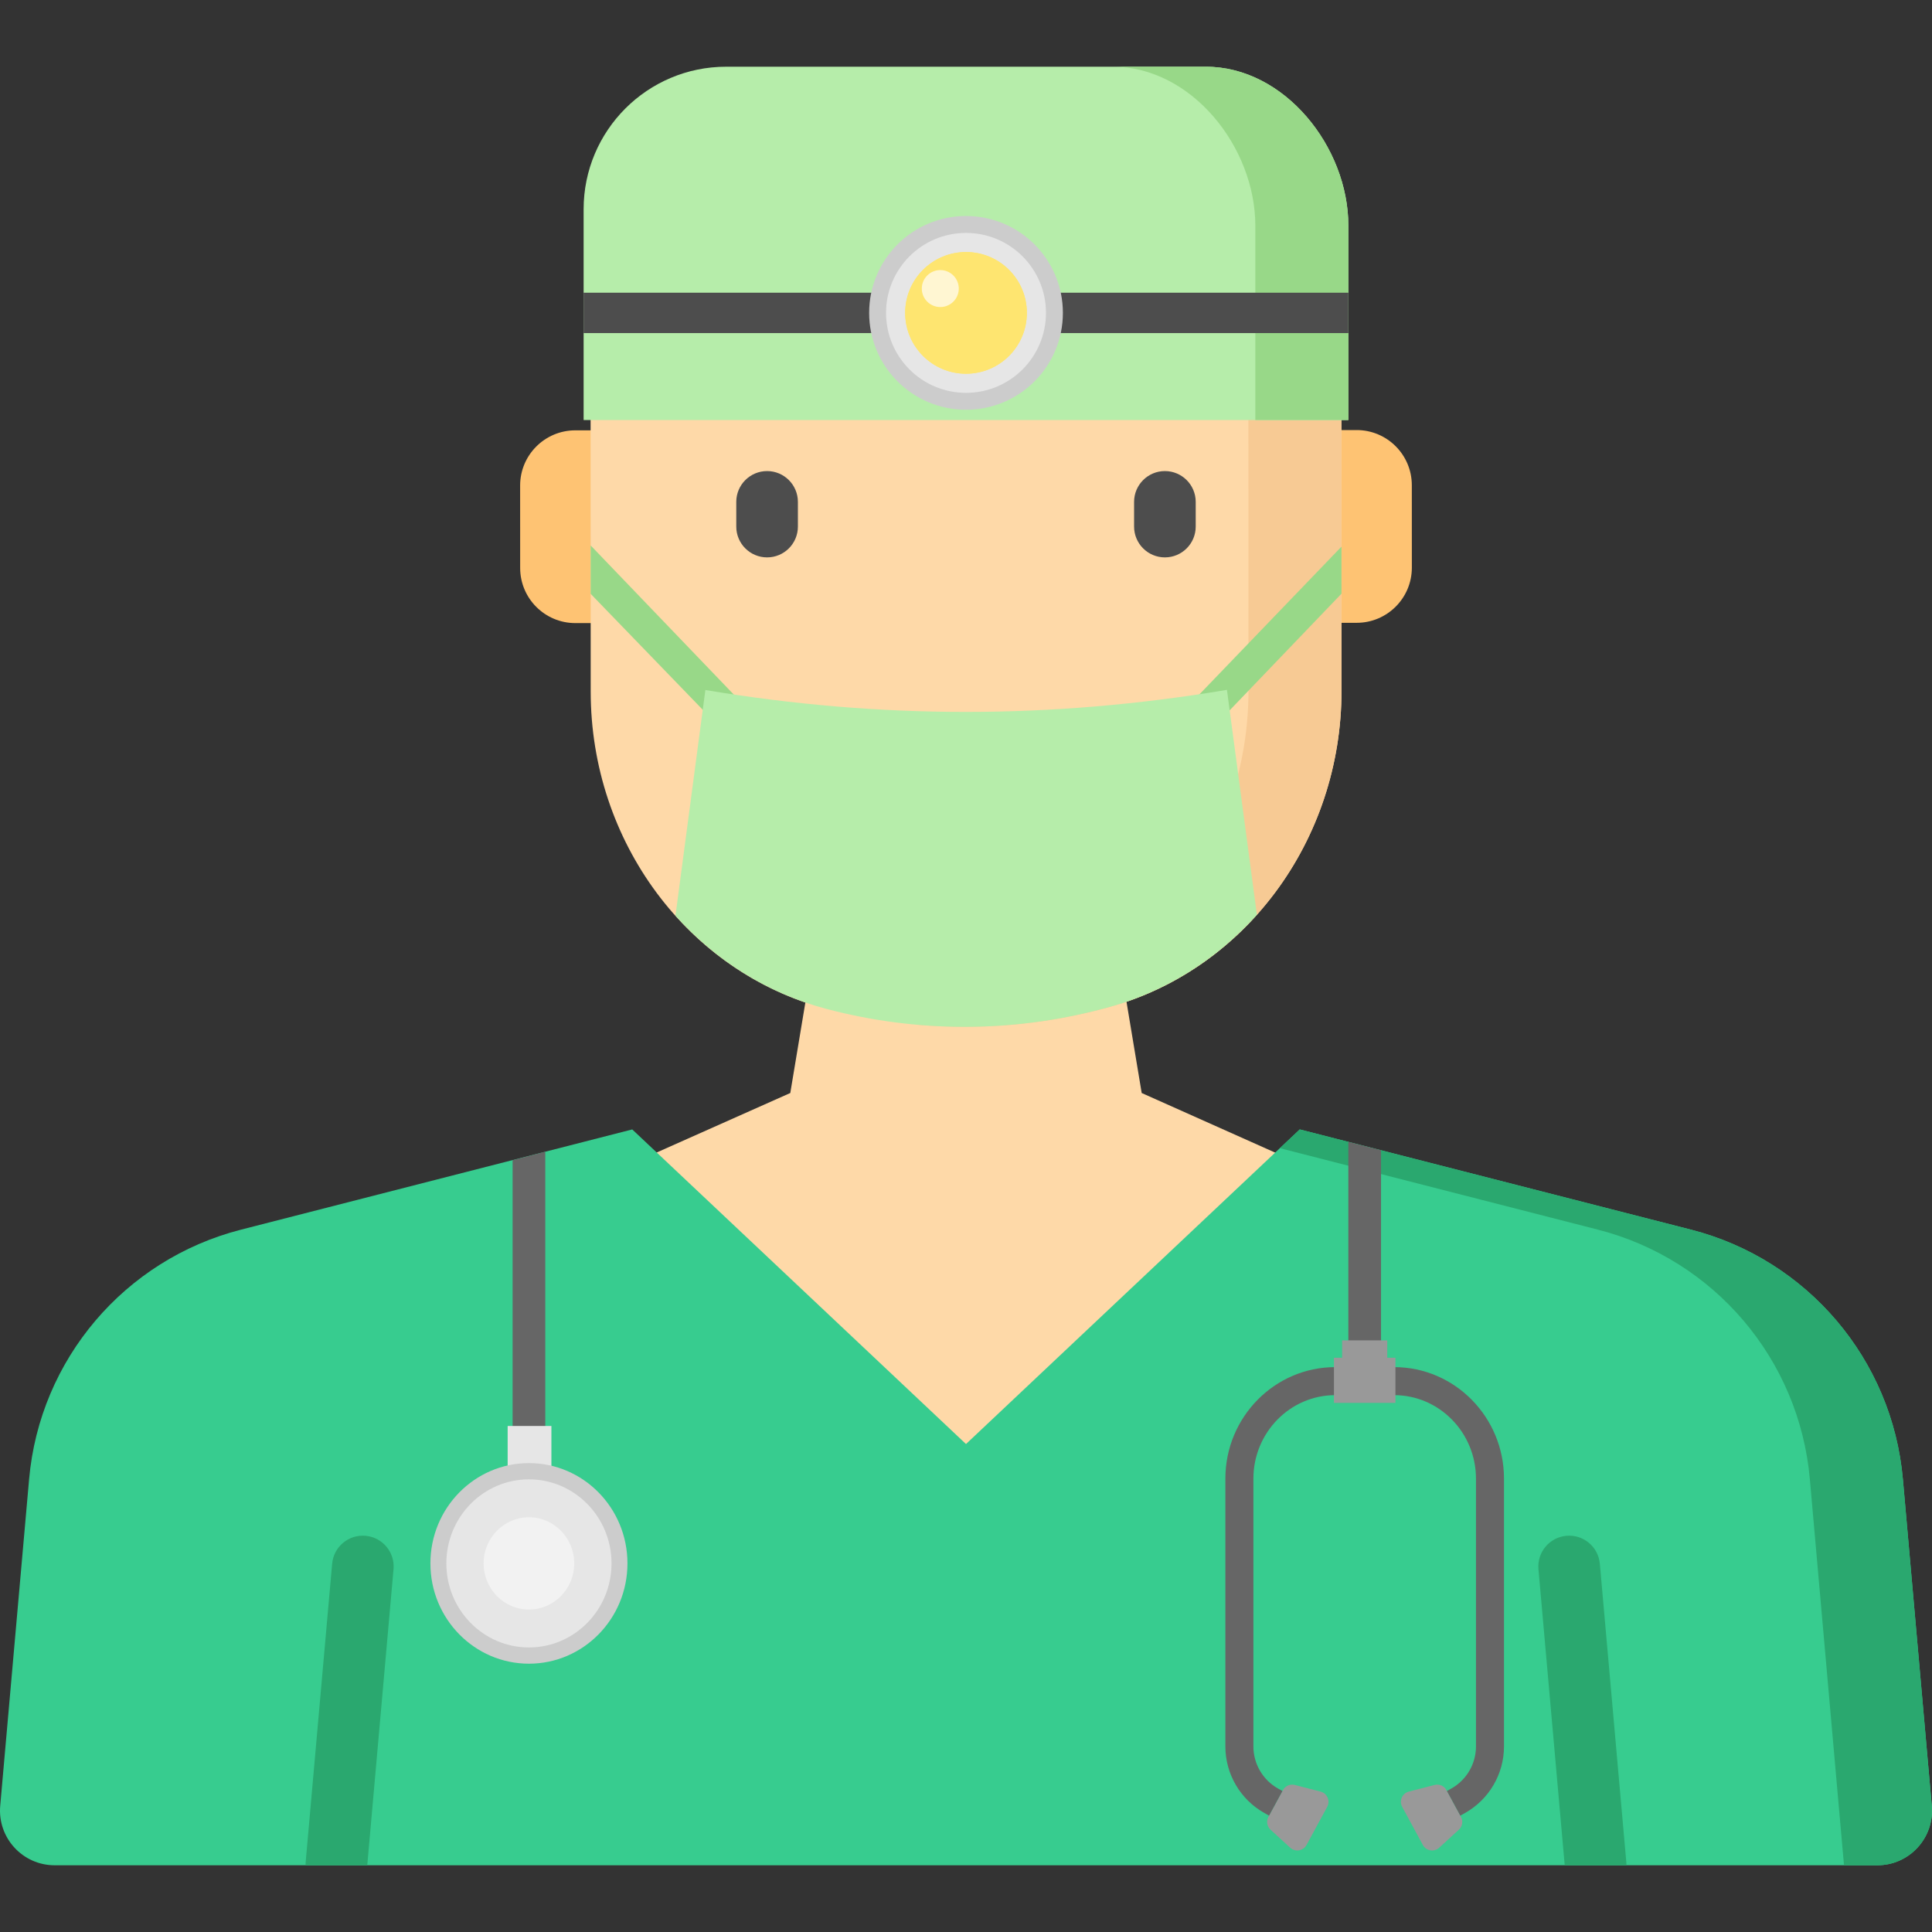 <?xml version="1.0" encoding="iso-8859-1"?>
<!-- Uploaded to: SVG Repo, www.svgrepo.com, Transformed by: SVG Repo Mixer Tools -->
<svg version="1.1" id="Layer_1" xmlns="http://www.w3.org/2000/svg" xmlns:xlink="http://www.w3.org/1999/xlink" 
	 viewBox="0 0 512.001 512.001" xml:space="preserve">
<rect x="0" y="0" width="512.001" height="512.001" fill="#333333" stroke="none"/>
<g>
	<path style="fill:#FEC373;" d="M359.538,165.052l-9.479,0.003l-0.016-51.081l9.478-0.003c8.076-0.002,14.626,6.542,14.628,14.62
		l0.008,21.833C374.161,158.5,367.615,165.049,359.538,165.052z"/>
	<path style="fill:#FEC373;" d="M152.476,165.126l9.479-0.003l-0.016-51.081l-9.479,0.003c-8.076,0.002-14.622,6.552-14.62,14.628
		l0.008,21.833C137.85,158.584,144.4,165.128,152.476,165.126z"/>
</g>
<polygon style="fill:#FED9A8;" points="255.999,387.057 340.557,306.626 302.561,289.658 297.236,257.676 256.725,244.418 
	256.725,243.915 255.999,244.167 255.272,243.915 255.272,244.418 214.761,257.676 209.436,289.658 170.714,306.899 "/>
<path style="fill:#37CC8F;" d="M504.286,391.994c-2.806-31.72-25.314-58.221-56.162-66.124l-103.677-26.56l-88.448,83.376
	l-88.448-83.376L63.875,325.87c-30.848,7.902-53.357,34.404-56.162,66.124L0.058,478.55c-0.75,8.476,5.928,15.77,14.437,15.77
	h240.417h2.177h240.417c8.508,0,15.187-7.295,14.437-15.77L504.286,391.994z"/>
<path style="fill:#2AA86F;" d="M504.286,391.994c-2.806-31.72-25.314-58.221-56.162-66.124l-103.677-26.56l-5.268,4.967
	l84.29,21.593c30.848,7.902,53.357,34.404,56.162,66.124l9.051,102.326h8.824c8.508,0,15.187-7.295,14.437-15.77L504.286,391.994z"
	/>
<path style="fill:#FED9A8;" d="M292.826,267.196l-1.091,0.284c-23.876,6.231-48.847,6.196-72.708-0.101l0,0
	c-36.723-9.691-62.472-44.341-62.485-84.085L156.514,98l198.975-0.065L355.516,183C355.53,222.852,329.67,257.582,292.826,267.196z"
	/>
<path style="fill:#F7CA94;" d="M355.489,97.937l-24.655,0.008l0.028,85.057c0.013,39.85-25.848,74.58-62.691,84.194l-1.091,0.284
	c-7.847,2.048-15.813,3.404-23.818,4.099c16.21,1.402,32.584,0.048,48.474-4.099l1.091-0.284
	c36.844-9.615,62.705-44.344,62.691-84.194L355.489,97.937z"/>
<g>
	<path style="fill:#98D888;" d="M355.504,144.87c-0.005,0.005-0.009,0.008-0.014,0.013l-37.583,39.083
		c-1.665,1.737-1.607,4.493,0.13,6.158c0.844,0.81,1.929,1.212,3.014,1.212c1.145,0,2.289-0.45,3.144-1.34l31.314-32.66
		L355.504,144.87z"/>
	<path style="fill:#98D888;" d="M156.529,144.55l0.004,12.822l31.555,32.636c0.855,0.884,1.992,1.328,3.131,1.328
		c1.09,0,2.181-0.407,3.027-1.225c1.729-1.672,1.776-4.429,0.103-6.158L156.529,144.55z"/>
</g>
<path style="fill:#B6EDAA;" d="M325.153,182.817c-46.408,7.784-91.809,7.798-138.222,0.045c-2.641,19.939-5.283,39.879-7.925,59.818
	c10.55,11.779,24.277,20.541,40.033,24.699l0,0c23.861,6.296,48.832,6.331,72.708,0.101l1.091-0.284
	c15.848-4.135,29.654-12.925,40.253-24.763C330.445,222.561,327.799,202.689,325.153,182.817z"/>
<g>
	<path style="fill:#2AA86F;" d="M97.328,494.321l6.961-78.463c0.398-4.492-2.92-8.457-7.412-8.856
		c-4.5-0.396-8.457,2.92-8.856,7.412l-7.026,79.185c-0.022,0.243-0.027,0.482-0.027,0.721h16.359V494.321z"/>
	<path style="fill:#2AA86F;" d="M431.001,493.599l-7.026-79.185c-0.398-4.492-4.358-7.811-8.856-7.412
		c-4.491,0.398-7.811,4.364-7.412,8.856l6.961,78.463h16.359C431.028,494.081,431.023,493.842,431.001,493.599z"/>
</g>
<path style="fill:#B6EDAA;" d="M319.549,17.68h-127.1c-20.867,0-37.783,16.916-37.783,37.783v55.851h202.667V59.82
	C357.332,38.954,340.416,17.68,319.549,17.68z"/>
<path style="fill:#98D888;" d="M319.549,17.68h-24.655c20.867,0,37.783,21.274,37.783,42.141v51.493h24.655V59.82
	C357.332,38.954,340.416,17.68,319.549,17.68z"/>
<rect x="154.664" y="77.572" style="fill:#4D4D4D;" width="202.668" height="10.7"/>
<circle style="fill:#CCCCCC;" cx="256.004" cy="82.918" r="25.672"/>
<circle style="fill:#E6E6E6;" cx="256.004" cy="82.918" r="21.19"/>
<g>
	<circle style="fill:#FEE570;" cx="256.004" cy="82.918" r="16.123"/>
	<circle style="fill:#FEE570;" cx="256.004" cy="82.918" r="16.123"/>
</g>
<circle style="fill:#FFF6D2;" cx="249.188" cy="76.473" r="4.899"/>
<polygon style="fill:#666666;" points="365.988,304.829 357.329,302.609 357.329,363.118 365.988,363.118 "/>
<g>
	<path style="fill:#999999;" d="M349.964,474.79l-6.826-1.757c-1.243-0.32-2.544,0.247-3.155,1.375l-3.843,7.089
		c-0.612,1.128-0.377,2.528,0.569,3.395l5.198,4.761c1.341,1.229,3.481,0.87,4.347-0.729l5.472-10.093
		C352.592,477.232,351.725,475.244,349.964,474.79z"/>
	<path style="fill:#999999;" d="M373.353,474.79l6.826-1.757c1.243-0.32,2.544,0.247,3.155,1.375l3.843,7.089
		c0.612,1.128,0.377,2.528-0.569,3.395l-5.198,4.761c-1.341,1.229-3.481,0.87-4.347-0.729l-5.472-10.093
		C370.725,477.232,371.591,475.244,373.353,474.79z"/>
</g>
<path style="fill:#666666;" d="M369.478,362.302h-7.82h-7.82c-16.046,0-29.1,13.259-29.1,29.556v70.965
	c0,7.3,3.954,14.057,10.319,17.632l1.262,0.709l3.539-6.529l-1.165-0.654c-4.027-2.263-6.529-6.538-6.529-11.157v-70.965
	c0-12.203,9.722-22.129,21.672-22.129h7.82h7.82c11.951,0,21.672,9.927,21.672,22.129v70.965c0,4.62-2.502,8.895-6.529,11.157
	l-1.165,0.654l3.539,6.529l1.262-0.709c6.365-3.575,10.319-10.332,10.319-17.632v-70.965
	C398.578,375.561,385.524,362.302,369.478,362.302z"/>
<polygon style="fill:#999999;" points="367.641,359.817 367.641,355.213 355.675,355.213 355.675,359.817 353.51,359.817 
	353.51,371.782 369.808,371.782 369.808,359.817 "/>
<polygon style="fill:#666666;" points="144.505,305.214 135.847,307.476 135.847,402.093 144.505,402.093 "/>
<ellipse style="fill:#CCCCCC;" cx="140.173" cy="414.318" rx="13.604" ry="13.848"/>
<rect x="134.534" y="377.899" style="fill:#E6E6E6;" width="11.594" height="12.946"/>
<ellipse style="fill:#CCCCCC;" cx="140.173" cy="414.318" rx="26.11" ry="26.579"/>
<ellipse style="fill:#E6E6E6;" cx="140.173" cy="414.318" rx="21.884" ry="22.275"/>
<ellipse style="fill:#F2F2F2;" cx="140.173" cy="414.318" rx="12.009" ry="12.229"/>
<g>
	<path style="fill:#4D4D4D;" d="M203.286,147.714c-4.51,0-8.166-3.656-8.166-8.166v-6.543c0-4.51,3.656-8.166,8.166-8.166
		s8.165,3.656,8.165,8.166v6.543C211.452,144.058,207.796,147.714,203.286,147.714z"/>
	<path style="fill:#4D4D4D;" d="M308.711,147.714c-4.51,0-8.165-3.656-8.165-8.166v-6.543c0-4.51,3.656-8.166,8.165-8.166
		c4.51,0,8.165,3.656,8.165,8.166v6.543C316.877,144.058,313.221,147.714,308.711,147.714z"/>
</g>
</svg>